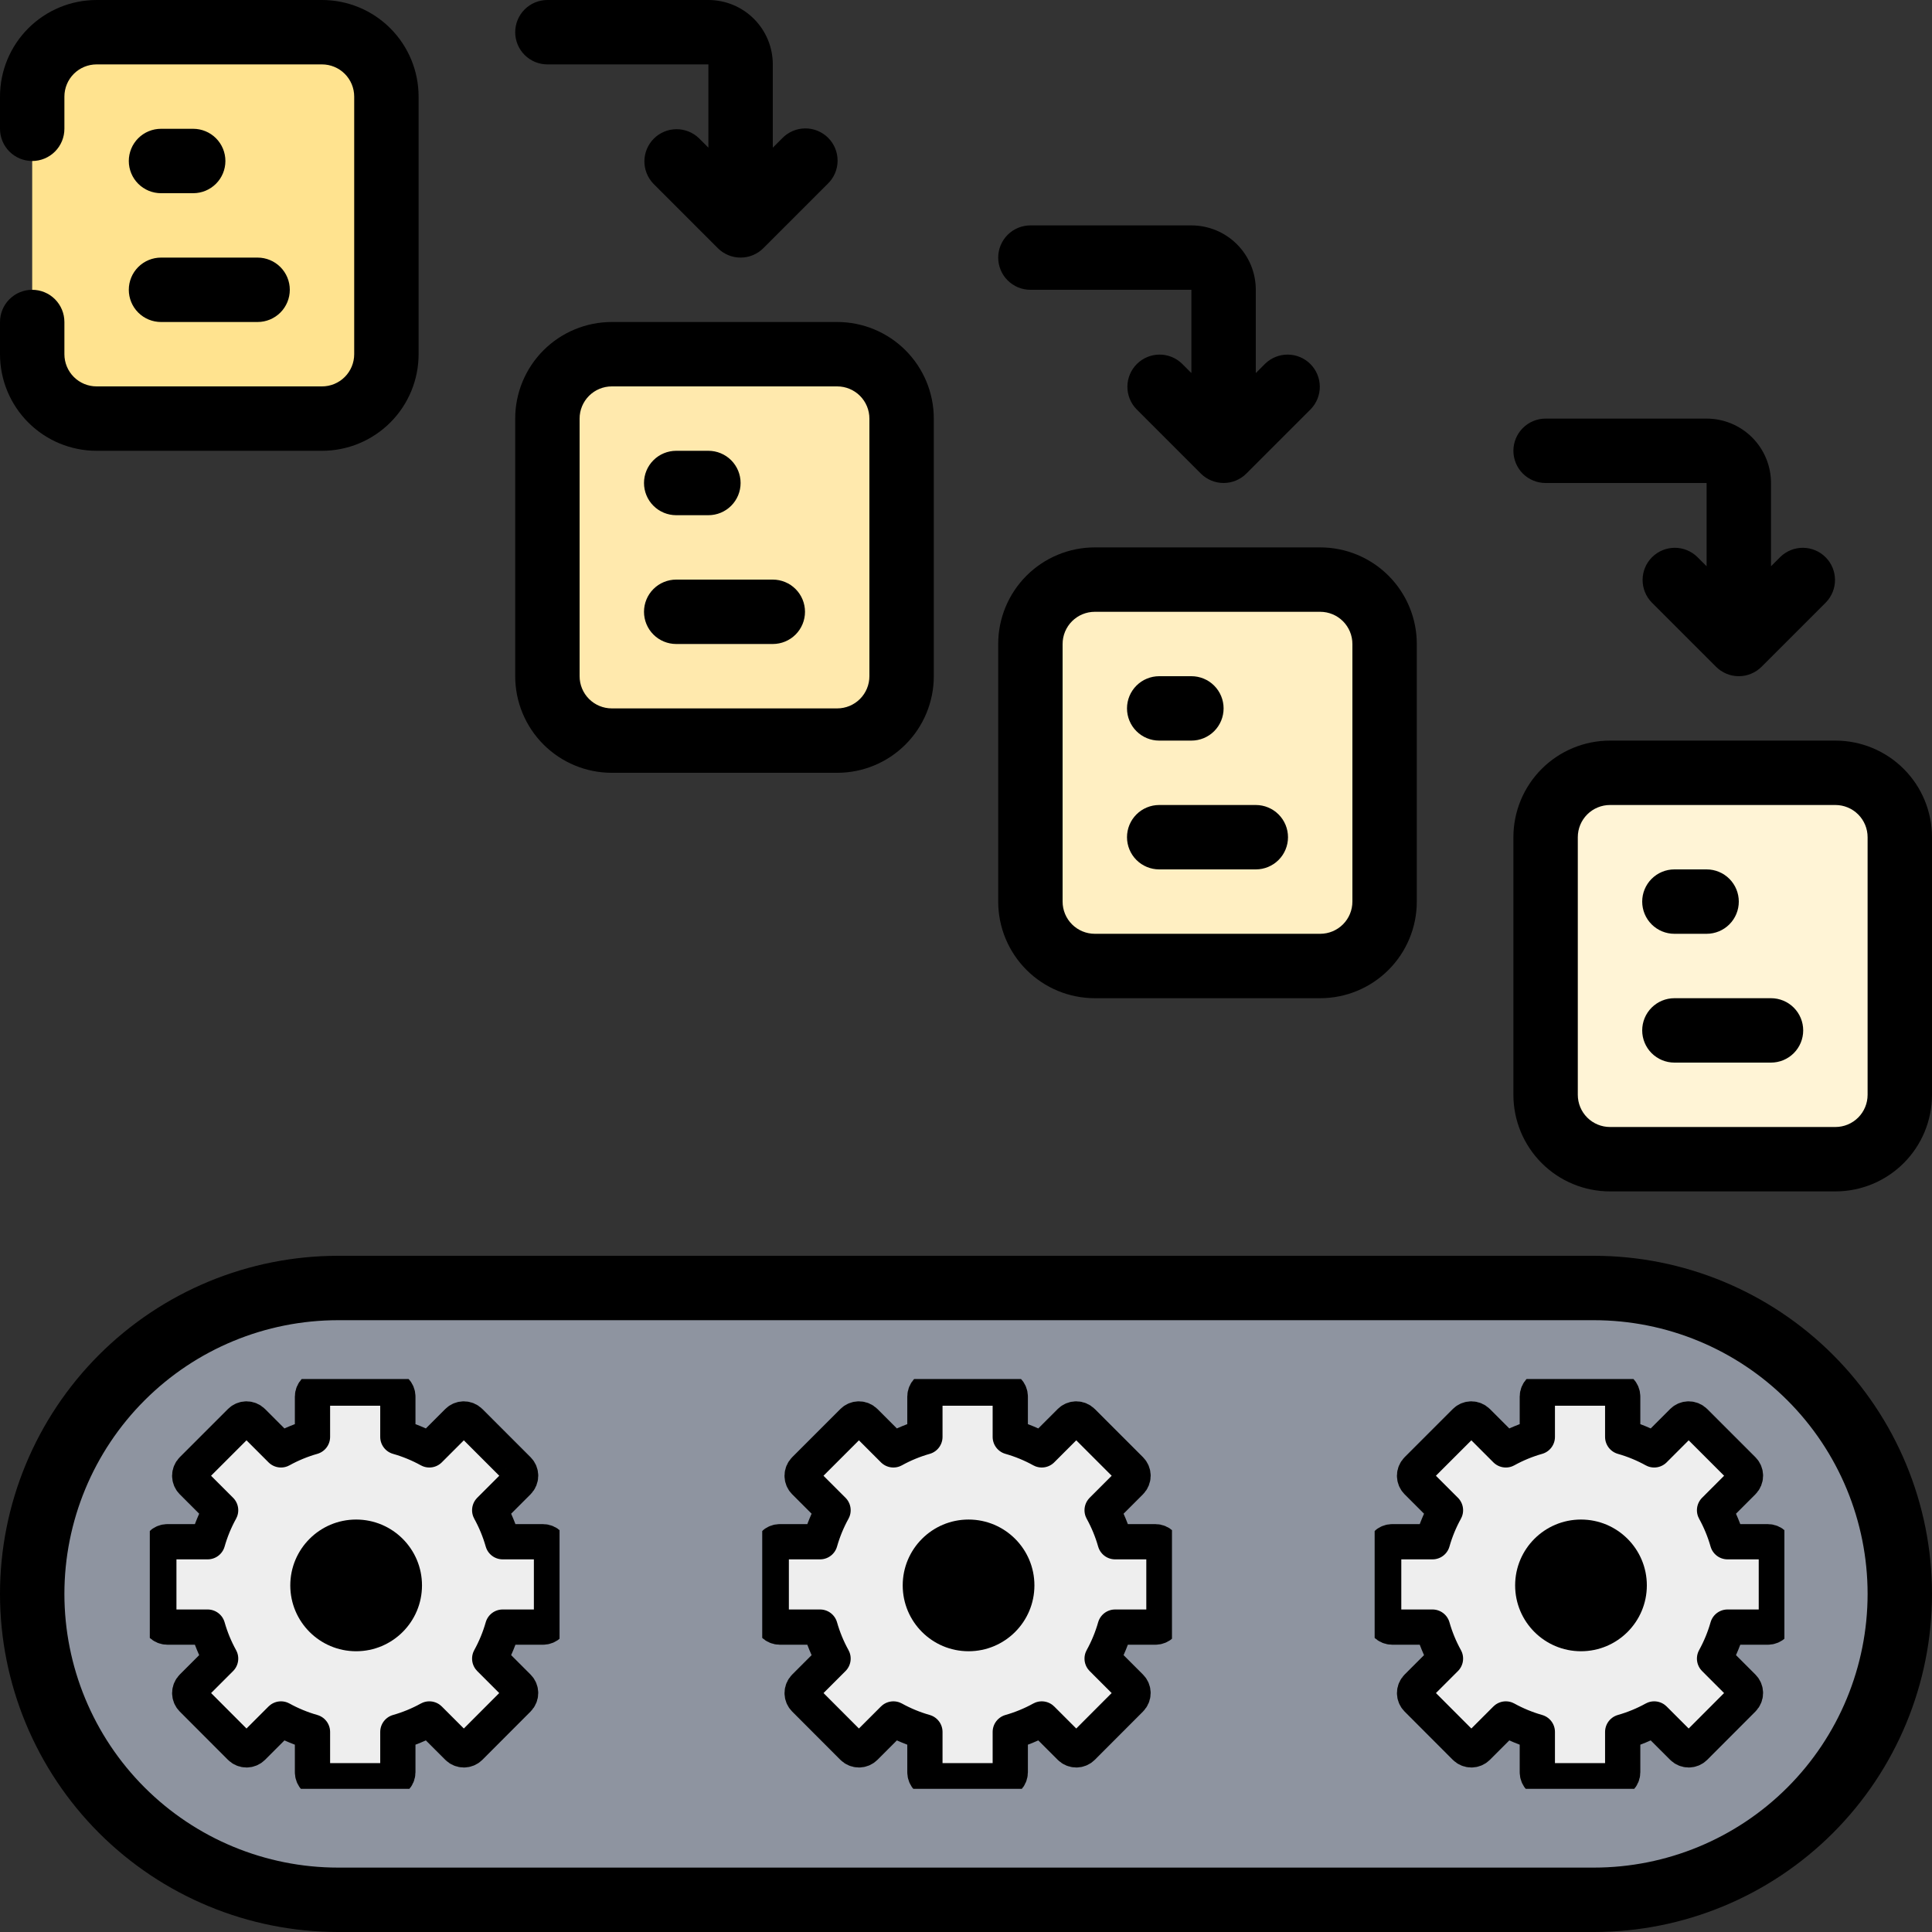 <svg width="877" height="877" viewBox="0 0 877 877" fill="none" xmlns="http://www.w3.org/2000/svg">
<rect x="0" y="0" width="877" height="877" fill="#333333" stroke="none"/>
<g clip-path="url(#clip0_124_89)">
<path d="M723.525 584.667H153.475C76.785 584.667 14.616 646.836 14.616 723.525C14.616 800.214 76.785 862.383 153.475 862.383H723.525C800.214 862.383 862.383 800.214 862.383 723.525C862.383 646.836 800.214 584.667 723.525 584.667Z" fill="#8E94A0"/>
<path d="M146.166 14.617H43.849C27.704 14.617 14.616 27.705 14.616 43.85V160.783C14.616 176.928 27.704 190.017 43.849 190.017H146.166C162.311 190.017 175.4 176.928 175.4 160.783V43.85C175.4 27.705 162.311 14.617 146.166 14.617Z" fill="#FFE38F"/>
<path d="M380.033 160.783H277.717C261.572 160.783 248.483 173.872 248.483 190.017V306.95C248.483 323.095 261.572 336.183 277.717 336.183H380.033C396.179 336.183 409.267 323.095 409.267 306.95V190.017C409.267 173.872 396.179 160.783 380.033 160.783Z" fill="#FFE9AD"/>
<path d="M599.283 263.1H496.967C480.822 263.1 467.733 276.188 467.733 292.333V409.267C467.733 425.412 480.822 438.5 496.967 438.5H599.283C615.429 438.5 628.517 425.412 628.517 409.267V292.333C628.517 276.188 615.429 263.1 599.283 263.1Z" fill="#FFEFC2"/>
<path d="M833.15 350.8H730.833C714.688 350.8 701.6 363.888 701.6 380.033V496.967C701.6 513.112 714.688 526.2 730.833 526.2H833.15C849.295 526.2 862.383 513.112 862.383 496.967V380.033C862.383 363.888 849.295 350.8 833.15 350.8Z" fill="#FFF4D6"/>
<path d="M723.525 570.05H153.475C112.771 570.05 73.734 586.22 44.952 615.002C16.17 643.784 3.23424e-06 682.821 3.23424e-06 723.525C3.23424e-06 764.229 16.17 803.266 44.952 832.048C73.734 860.83 112.771 877 153.475 877H723.525C764.229 877 803.266 860.83 832.048 832.048C860.83 803.266 877 764.229 877 723.525C877 682.821 860.83 643.784 832.048 615.002C803.266 586.22 764.229 570.05 723.525 570.05ZM723.525 847.767H153.475C120.524 847.767 88.923 834.677 65.623 811.377C42.323 788.077 29.233 756.476 29.233 723.525C29.233 690.574 42.323 658.973 65.623 635.673C88.923 612.373 120.524 599.283 153.475 599.283H723.525C756.476 599.283 788.077 612.373 811.377 635.673C834.677 658.973 847.767 690.574 847.767 723.525C847.767 756.476 834.677 788.077 811.377 811.377C788.077 834.677 756.476 847.767 723.525 847.767ZM43.85 204.633H146.167C157.796 204.633 168.95 200.013 177.173 191.79C185.397 183.567 190.017 172.413 190.017 160.783V43.85C190.017 32.22 185.397 21.067 177.173 12.843C168.95 4.62 157.796 0 146.167 0L43.85 0C32.22 0 21.067 4.62 12.843 12.843C4.62 21.067 0 32.22 0 43.85L0 58.467C0 62.343 1.54 66.061 4.281 68.802C7.022 71.543 10.74 73.083 14.617 73.083C18.493 73.083 22.211 71.543 24.952 68.802C27.693 66.061 29.233 62.343 29.233 58.467V43.85C29.233 39.973 30.773 36.256 33.514 33.514C36.256 30.773 39.973 29.233 43.85 29.233H146.167C150.043 29.233 153.761 30.773 156.502 33.514C159.243 36.256 160.783 39.973 160.783 43.85V160.783C160.783 164.66 159.243 168.378 156.502 171.119C153.761 173.86 150.043 175.4 146.167 175.4H43.85C39.973 175.4 36.256 173.86 33.514 171.119C30.773 168.378 29.233 164.66 29.233 160.783V146.167C29.233 142.29 27.693 138.572 24.952 135.831C22.211 133.09 18.493 131.55 14.617 131.55C10.74 131.55 7.022 133.09 4.281 135.831C1.54 138.572 0 142.29 0 146.167L0 160.783C0 172.413 4.62 183.567 12.843 191.79C21.067 200.013 32.22 204.633 43.85 204.633ZM233.867 306.95C233.867 318.58 238.487 329.733 246.71 337.957C254.934 346.18 266.087 350.8 277.717 350.8H380.033C391.663 350.8 402.817 346.18 411.04 337.957C419.263 329.733 423.883 318.58 423.883 306.95V190.017C423.883 178.387 419.263 167.234 411.04 159.01C402.817 150.787 391.663 146.167 380.033 146.167H277.717C266.087 146.167 254.934 150.787 246.71 159.01C238.487 167.234 233.867 178.387 233.867 190.017V306.95ZM263.1 190.017C263.1 186.14 264.64 182.422 267.381 179.681C270.122 176.94 273.84 175.4 277.717 175.4H380.033C383.91 175.4 387.628 176.94 390.369 179.681C393.11 182.422 394.65 186.14 394.65 190.017V306.95C394.65 310.827 393.11 314.544 390.369 317.286C387.628 320.027 383.91 321.567 380.033 321.567H277.717C273.84 321.567 270.122 320.027 267.381 317.286C264.64 314.544 263.1 310.827 263.1 306.95V190.017ZM453.117 409.267C453.117 420.896 457.737 432.05 465.96 440.273C474.184 448.497 485.337 453.117 496.967 453.117H599.283C610.913 453.117 622.066 448.497 630.29 440.273C638.513 432.05 643.133 420.896 643.133 409.267V292.333C643.133 280.704 638.513 269.55 630.29 261.327C622.066 253.103 610.913 248.483 599.283 248.483H496.967C485.337 248.483 474.184 253.103 465.96 261.327C457.737 269.55 453.117 280.704 453.117 292.333V409.267ZM482.35 292.333C482.35 288.457 483.89 284.739 486.631 281.998C489.372 279.257 493.09 277.717 496.967 277.717H599.283C603.16 277.717 606.878 279.257 609.619 281.998C612.36 284.739 613.9 288.457 613.9 292.333V409.267C613.9 413.143 612.36 416.861 609.619 419.602C606.878 422.343 603.16 423.883 599.283 423.883H496.967C493.09 423.883 489.372 422.343 486.631 419.602C483.89 416.861 482.35 413.143 482.35 409.267V292.333ZM833.15 336.183H730.833C719.204 336.183 708.05 340.803 699.827 349.027C691.603 357.25 686.983 368.404 686.983 380.033V496.967C686.983 508.596 691.603 519.75 699.827 527.973C708.05 536.197 719.204 540.817 730.833 540.817H833.15C844.78 540.817 855.933 536.197 864.157 527.973C872.38 519.75 877 508.596 877 496.967V380.033C877 368.404 872.38 357.25 864.157 349.027C855.933 340.803 844.78 336.183 833.15 336.183ZM847.767 496.967C847.767 500.843 846.227 504.561 843.486 507.302C840.744 510.043 837.027 511.583 833.15 511.583H730.833C726.957 511.583 723.239 510.043 720.498 507.302C717.757 504.561 716.217 500.843 716.217 496.967V380.033C716.217 376.157 717.757 372.439 720.498 369.698C723.239 366.957 726.957 365.417 730.833 365.417H833.15C837.027 365.417 840.744 366.957 843.486 369.698C846.227 372.439 847.767 376.157 847.767 380.033V496.967Z" fill="black"/>
<path d="M73.084 87.7H87.7C91.577 87.7 95.294 86.16 98.036 83.419C100.777 80.678 102.317 76.96 102.317 73.083C102.317 69.207 100.777 65.489 98.036 62.748C95.294 60.007 91.577 58.467 87.7 58.467H73.084C69.207 58.467 65.489 60.007 62.748 62.748C60.007 65.489 58.467 69.207 58.467 73.083C58.467 76.96 60.007 80.678 62.748 83.419C65.489 86.16 69.207 87.7 73.084 87.7ZM73.084 146.167H116.933C120.81 146.167 124.528 144.627 127.269 141.886C130.01 139.144 131.55 135.427 131.55 131.55C131.55 127.673 130.01 123.956 127.269 121.214C124.528 118.473 120.81 116.933 116.933 116.933H73.084C69.207 116.933 65.489 118.473 62.748 121.214C60.007 123.956 58.467 127.673 58.467 131.55C58.467 135.427 60.007 139.144 62.748 141.886C65.489 144.627 69.207 146.167 73.084 146.167ZM306.95 233.867H321.567C325.443 233.867 329.161 232.327 331.902 229.586C334.644 226.844 336.183 223.127 336.183 219.25C336.183 215.373 334.644 211.656 331.902 208.914C329.161 206.173 325.443 204.633 321.567 204.633H306.95C303.074 204.633 299.356 206.173 296.615 208.914C293.873 211.656 292.333 215.373 292.333 219.25C292.333 223.127 293.873 226.844 296.615 229.586C299.356 232.327 303.074 233.867 306.95 233.867ZM306.95 292.333H350.8C354.677 292.333 358.395 290.793 361.136 288.052C363.877 285.311 365.417 281.593 365.417 277.717C365.417 273.84 363.877 270.122 361.136 267.381C358.395 264.64 354.677 263.1 350.8 263.1H306.95C303.074 263.1 299.356 264.64 296.615 267.381C293.873 270.122 292.333 273.84 292.333 277.717C292.333 281.593 293.873 285.311 296.615 288.052C299.356 290.793 303.074 292.333 306.95 292.333ZM526.2 336.183H540.817C544.693 336.183 548.411 334.643 551.152 331.902C553.894 329.161 555.433 325.443 555.433 321.567C555.433 317.69 553.894 313.972 551.152 311.231C548.411 308.49 544.693 306.95 540.817 306.95H526.2C522.324 306.95 518.606 308.49 515.865 311.231C513.123 313.972 511.583 317.69 511.583 321.567C511.583 325.443 513.123 329.161 515.865 331.902C518.606 334.643 522.324 336.183 526.2 336.183ZM526.2 394.65H570.05C573.927 394.65 577.645 393.11 580.386 390.369C583.127 387.628 584.667 383.91 584.667 380.033C584.667 376.157 583.127 372.439 580.386 369.698C577.645 366.957 573.927 365.417 570.05 365.417H526.2C522.324 365.417 518.606 366.957 515.865 369.698C513.123 372.439 511.583 376.157 511.583 380.033C511.583 383.91 513.123 387.628 515.865 390.369C518.606 393.11 522.324 394.65 526.2 394.65ZM760.067 423.883H774.683C778.56 423.883 782.278 422.343 785.019 419.602C787.76 416.861 789.3 413.143 789.3 409.267C789.3 405.39 787.76 401.672 785.019 398.931C782.278 396.19 778.56 394.65 774.683 394.65H760.067C756.19 394.65 752.472 396.19 749.731 398.931C746.99 401.672 745.45 405.39 745.45 409.267C745.45 413.143 746.99 416.861 749.731 419.602C752.472 422.343 756.19 423.883 760.067 423.883ZM803.917 453.117H760.067C756.19 453.117 752.472 454.657 749.731 457.398C746.99 460.139 745.45 463.857 745.45 467.733C745.45 471.61 746.99 475.328 749.731 478.069C752.472 480.81 756.19 482.35 760.067 482.35H803.917C807.793 482.35 811.511 480.81 814.252 478.069C816.994 475.328 818.533 471.61 818.533 467.733C818.533 463.857 816.994 460.139 814.252 457.398C811.511 454.657 807.793 453.117 803.917 453.117ZM770.401 252.766C767.644 250.103 763.952 248.63 760.119 248.663C756.287 248.697 752.621 250.234 749.911 252.944C747.201 255.654 745.664 259.32 745.63 263.153C745.597 266.985 747.07 270.677 749.733 273.434L778.966 302.667C781.707 305.408 785.424 306.947 789.3 306.947C793.176 306.947 796.893 305.408 799.634 302.667L828.867 273.434C831.53 270.677 833.003 266.985 832.97 263.153C832.937 259.32 831.4 255.654 828.689 252.944C825.979 250.234 822.313 248.697 818.481 248.663C814.648 248.63 810.956 250.103 808.199 252.766L803.917 257.049V219.25C803.917 211.497 800.837 204.061 795.355 198.579C789.872 193.097 782.437 190.017 774.683 190.017H701.6C697.724 190.017 694.006 191.557 691.265 194.298C688.523 197.039 686.983 200.757 686.983 204.633C686.983 208.51 688.523 212.228 691.265 214.969C694.006 217.71 697.724 219.25 701.6 219.25H774.683V257.049L770.401 252.766ZM540.817 102.317H467.733C463.857 102.317 460.139 103.857 457.398 106.598C454.657 109.339 453.117 113.057 453.117 116.933C453.117 120.81 454.657 124.528 457.398 127.269C460.139 130.01 463.857 131.55 467.733 131.55H540.817V169.349L536.534 165.066C533.777 162.403 530.085 160.93 526.253 160.964C522.42 160.997 518.754 162.534 516.044 165.244C513.334 167.954 511.797 171.62 511.764 175.453C511.73 179.285 513.204 182.977 515.866 185.734L545.099 214.967C547.841 217.708 551.558 219.247 555.433 219.247C559.309 219.247 563.026 217.708 565.767 214.967L595.001 185.734C597.663 182.977 599.137 179.285 599.103 175.453C599.07 171.62 597.533 167.954 594.823 165.244C592.113 162.534 588.447 160.997 584.614 160.964C580.782 160.93 577.09 162.403 574.333 165.066L570.05 169.349V131.55C570.05 123.797 566.97 116.361 561.488 110.879C556.006 105.397 548.57 102.317 540.817 102.317ZM321.567 0H248.483C244.607 0 240.889 1.54 238.148 4.281C235.407 7.022 233.867 10.74 233.867 14.617C233.867 18.493 235.407 22.211 238.148 24.952C240.889 27.693 244.607 29.233 248.483 29.233H321.567V67.032L317.284 62.749C314.527 60.087 310.835 58.614 307.003 58.647C303.17 58.68 299.504 60.217 296.794 62.927C294.084 65.638 292.547 69.303 292.514 73.136C292.48 76.968 293.954 80.661 296.616 83.417L325.849 112.651C328.59 115.391 332.308 116.93 336.183 116.93C340.059 116.93 343.776 115.391 346.517 112.651L375.751 83.417C377.147 82.069 378.26 80.456 379.026 78.673C379.792 76.889 380.196 74.972 380.213 73.031C380.229 71.09 379.86 69.165 379.125 67.369C378.39 65.573 377.304 63.941 375.932 62.568C374.56 61.196 372.928 60.11 371.131 59.376C369.335 58.641 367.41 58.271 365.469 58.288C363.529 58.304 361.611 58.708 359.827 59.474C358.044 60.24 356.431 61.353 355.083 62.749L350.8 67.032V29.233C350.8 21.48 347.72 14.045 342.238 8.562C336.756 3.08 329.32 0 321.567 0Z" fill="black"/>
<g clip-path="url(#clip1_124_89)">
<path d="M250.235 703.611V734.611C250.235 735.638 249.827 736.624 249.1 737.351C248.374 738.077 247.388 738.486 246.36 738.486H228.07C226.656 743.46 224.68 748.257 222.18 752.784L235.084 765.688C235.806 766.414 236.211 767.396 236.211 768.42C236.211 769.444 235.806 770.426 235.084 771.152L213.19 793.084C212.459 793.81 211.47 794.218 210.439 794.218C209.408 794.218 208.419 793.81 207.688 793.084L194.784 780.181C190.257 782.68 185.46 784.656 180.485 786.071V804.361C180.485 805.388 180.077 806.374 179.35 807.101C178.624 807.827 177.638 808.236 176.61 808.236H145.61C144.583 808.236 143.597 807.827 142.87 807.101C142.144 806.374 141.735 805.388 141.735 804.361V786.071C136.761 784.656 131.964 782.68 127.437 780.181L114.533 793.084C113.801 793.81 112.812 794.218 111.782 794.218C110.751 794.218 109.762 793.81 109.03 793.084L87.137 771.152C86.415 770.426 86.01 769.444 86.01 768.42C86.01 767.396 86.415 766.414 87.137 765.688L100.04 752.784C97.541 748.257 95.564 743.46 94.15 738.486H75.86C74.833 738.486 73.847 738.077 73.12 737.351C72.394 736.624 71.985 735.638 71.985 734.611V703.611C71.985 702.583 72.394 701.597 73.12 700.871C73.847 700.144 74.833 699.736 75.86 699.736H94.15C95.564 694.761 97.541 689.964 100.04 685.437L87.137 672.533C86.411 671.801 86.003 670.813 86.003 669.782C86.003 668.751 86.411 667.762 87.137 667.031L109.03 645.137C109.762 644.411 110.751 644.003 111.782 644.003C112.812 644.003 113.801 644.411 114.533 645.137L127.437 658.041C131.964 655.541 136.761 653.565 141.735 652.151V633.861C141.735 632.833 142.144 631.847 142.87 631.121C143.597 630.394 144.583 629.986 145.61 629.986H176.61C177.638 629.986 178.624 630.394 179.35 631.121C180.077 631.847 180.485 632.833 180.485 633.861V652.151C185.46 653.565 190.257 655.541 194.784 658.041L207.688 645.137C208.419 644.411 209.408 644.003 210.439 644.003C211.47 644.003 212.459 644.411 213.19 645.137L235.084 667.031C235.81 667.762 236.217 668.751 236.217 669.782C236.217 670.813 235.81 671.801 235.084 672.533L222.18 685.437C224.68 689.964 226.656 694.761 228.07 699.736H246.36C247.388 699.736 248.374 700.144 249.1 700.871C249.827 701.597 250.235 702.583 250.235 703.611Z" fill="#EEEEEE"/>
<path d="M246.471 699.846H228.181C226.767 694.872 224.79 690.075 222.291 685.547L235.194 672.644C235.92 671.912 236.328 670.923 236.328 669.892C236.328 668.862 235.92 667.873 235.194 667.141L213.301 645.247C212.569 644.521 211.58 644.114 210.549 644.114C209.519 644.114 208.53 644.521 207.798 645.247L194.894 658.151C190.367 655.651 185.57 653.675 180.596 652.261V633.971C180.596 632.943 180.187 631.958 179.461 631.231C178.734 630.504 177.748 630.096 176.721 630.096H145.721C144.693 630.096 143.707 630.504 142.981 631.231C142.254 631.958 141.846 632.943 141.846 633.971V652.261C136.871 653.675 132.074 655.651 127.547 658.151L114.643 645.247C113.912 644.521 112.923 644.114 111.892 644.114C110.861 644.114 109.872 644.521 109.141 645.247L87.247 667.141C86.521 667.873 86.114 668.862 86.114 669.892C86.114 670.923 86.521 671.912 87.247 672.644L100.151 685.547C97.651 690.075 95.675 694.872 94.261 699.846H75.971C74.943 699.846 73.957 700.254 73.231 700.981C72.504 701.708 72.096 702.693 72.096 703.721V734.721C72.096 735.749 72.504 736.735 73.231 737.461C73.957 738.188 74.943 738.596 75.971 738.596H94.261C95.675 743.571 97.651 748.368 100.151 752.895L87.247 765.799C86.525 766.525 86.12 767.507 86.12 768.531C86.12 769.554 86.525 770.536 87.247 771.262L109.141 793.195C109.872 793.921 110.861 794.328 111.892 794.328C112.923 794.328 113.912 793.921 114.643 793.195L127.547 780.291C132.074 782.791 136.871 784.767 141.846 786.181V804.471C141.846 805.499 142.254 806.485 142.981 807.211C143.707 807.938 144.693 808.346 145.721 808.346H176.721C177.748 808.346 178.734 807.938 179.461 807.211C180.187 806.485 180.596 805.499 180.596 804.471V786.181C185.57 784.767 190.367 782.791 194.894 780.291L207.798 793.195C208.53 793.921 209.519 794.328 210.549 794.328C211.58 794.328 212.569 793.921 213.301 793.195L235.194 771.262C235.916 770.536 236.321 769.554 236.321 768.531C236.321 767.507 235.916 766.525 235.194 765.799L222.291 752.895C224.79 748.368 226.767 743.571 228.181 738.596H246.471C247.498 738.596 248.484 738.188 249.211 737.461C249.937 736.735 250.346 735.749 250.346 734.721V703.721C250.346 702.693 249.937 701.708 249.211 700.981C248.484 700.254 247.498 699.846 246.471 699.846Z" stroke="black" stroke-width="16" stroke-linejoin="round"/>
<circle cx="161.664" cy="719.664" r="29.893" fill="black"/>
</g>
<g clip-path="url(#clip2_124_89)">
<path d="M528.235 703.611V734.611C528.235 735.638 527.827 736.624 527.1 737.351C526.374 738.077 525.388 738.486 524.36 738.486H506.07C504.656 743.46 502.68 748.257 500.18 752.784L513.084 765.688C513.806 766.414 514.211 767.396 514.211 768.42C514.211 769.444 513.806 770.426 513.084 771.152L491.19 793.084C490.459 793.81 489.47 794.218 488.439 794.218C487.408 794.218 486.419 793.81 485.688 793.084L472.784 780.181C468.257 782.68 463.46 784.656 458.485 786.071V804.361C458.485 805.388 458.077 806.374 457.35 807.101C456.624 807.827 455.638 808.236 454.61 808.236H423.61C422.583 808.236 421.597 807.827 420.87 807.101C420.144 806.374 419.735 805.388 419.735 804.361V786.071C414.761 784.656 409.964 782.68 405.437 780.181L392.533 793.084C391.801 793.81 390.812 794.218 389.782 794.218C388.751 794.218 387.762 793.81 387.03 793.084L365.137 771.152C364.415 770.426 364.01 769.444 364.01 768.42C364.01 767.396 364.415 766.414 365.137 765.688L378.04 752.784C375.541 748.257 373.565 743.46 372.15 738.486H353.86C352.833 738.486 351.847 738.077 351.12 737.351C350.394 736.624 349.985 735.638 349.985 734.611V703.611C349.985 702.583 350.394 701.597 351.12 700.871C351.847 700.144 352.833 699.736 353.86 699.736H372.15C373.565 694.761 375.541 689.964 378.04 685.437L365.137 672.533C364.411 671.801 364.003 670.813 364.003 669.782C364.003 668.751 364.411 667.762 365.137 667.031L387.03 645.137C387.762 644.411 388.751 644.003 389.782 644.003C390.812 644.003 391.801 644.411 392.533 645.137L405.437 658.041C409.964 655.541 414.761 653.565 419.735 652.151V633.861C419.735 632.833 420.144 631.847 420.87 631.121C421.597 630.394 422.583 629.986 423.61 629.986H454.61C455.638 629.986 456.624 630.394 457.35 631.121C458.077 631.847 458.485 632.833 458.485 633.861V652.151C463.46 653.565 468.257 655.541 472.784 658.041L485.688 645.137C486.419 644.411 487.408 644.003 488.439 644.003C489.47 644.003 490.459 644.411 491.19 645.137L513.084 667.031C513.81 667.762 514.217 668.751 514.217 669.782C514.217 670.813 513.81 671.801 513.084 672.533L500.18 685.437C502.68 689.964 504.656 694.761 506.07 699.736H524.36C525.388 699.736 526.374 700.144 527.1 700.871C527.827 701.597 528.235 702.583 528.235 703.611Z" fill="#EEEEEE"/>
<path d="M524.471 699.846H506.181C504.767 694.872 502.79 690.075 500.291 685.547L513.194 672.644C513.92 671.912 514.328 670.923 514.328 669.892C514.328 668.862 513.92 667.873 513.194 667.141L491.301 645.247C490.569 644.521 489.58 644.114 488.549 644.114C487.519 644.114 486.53 644.521 485.798 645.247L472.894 658.151C468.367 655.651 463.57 653.675 458.596 652.261V633.971C458.596 632.943 458.187 631.958 457.461 631.231C456.734 630.504 455.748 630.096 454.721 630.096H423.721C422.693 630.096 421.707 630.504 420.981 631.231C420.254 631.958 419.846 632.943 419.846 633.971V652.261C414.871 653.675 410.074 655.651 405.547 658.151L392.643 645.247C391.912 644.521 390.923 644.114 389.892 644.114C388.861 644.114 387.872 644.521 387.141 645.247L365.247 667.141C364.521 667.873 364.114 668.862 364.114 669.892C364.114 670.923 364.521 671.912 365.247 672.644L378.151 685.547C375.651 690.075 373.675 694.872 372.261 699.846H353.971C352.943 699.846 351.957 700.254 351.231 700.981C350.504 701.708 350.096 702.693 350.096 703.721V734.721C350.096 735.749 350.504 736.735 351.231 737.461C351.957 738.188 352.943 738.596 353.971 738.596H372.261C373.675 743.571 375.651 748.368 378.151 752.895L365.247 765.799C364.525 766.525 364.12 767.507 364.12 768.531C364.12 769.554 364.525 770.536 365.247 771.262L387.141 793.195C387.872 793.921 388.861 794.328 389.892 794.328C390.923 794.328 391.912 793.921 392.643 793.195L405.547 780.291C410.074 782.791 414.871 784.767 419.846 786.181V804.471C419.846 805.499 420.254 806.485 420.981 807.211C421.707 807.938 422.693 808.346 423.721 808.346H454.721C455.748 808.346 456.734 807.938 457.461 807.211C458.187 806.485 458.596 805.499 458.596 804.471V786.181C463.57 784.767 468.367 782.791 472.894 780.291L485.798 793.195C486.53 793.921 487.519 794.328 488.549 794.328C489.58 794.328 490.569 793.921 491.301 793.195L513.194 771.262C513.916 770.536 514.321 769.554 514.321 768.531C514.321 767.507 513.916 766.525 513.194 765.799L500.291 752.895C502.79 748.368 504.767 743.571 506.181 738.596H524.471C525.498 738.596 526.484 738.188 527.211 737.461C527.937 736.735 528.346 735.749 528.346 734.721V703.721C528.346 702.693 527.937 701.708 527.211 700.981C526.484 700.254 525.498 699.846 524.471 699.846Z" stroke="black" stroke-width="16" stroke-linejoin="round"/>
<circle cx="439.664" cy="719.664" r="29.893" fill="black"/>
</g>
<g clip-path="url(#clip3_124_89)">
<path d="M806.235 703.611V734.611C806.235 735.638 805.827 736.624 805.1 737.351C804.374 738.077 803.388 738.486 802.36 738.486H784.07C782.656 743.46 780.68 748.257 778.18 752.784L791.084 765.688C791.806 766.414 792.211 767.396 792.211 768.42C792.211 769.444 791.806 770.426 791.084 771.152L769.19 793.084C768.459 793.81 767.47 794.218 766.439 794.218C765.408 794.218 764.419 793.81 763.688 793.084L750.784 780.181C746.257 782.68 741.46 784.656 736.485 786.071V804.361C736.485 805.388 736.077 806.374 735.35 807.101C734.624 807.827 733.638 808.236 732.61 808.236H701.61C700.583 808.236 699.597 807.827 698.87 807.101C698.144 806.374 697.735 805.388 697.735 804.361V786.071C692.761 784.656 687.964 782.68 683.437 780.181L670.533 793.084C669.801 793.81 668.812 794.218 667.782 794.218C666.751 794.218 665.762 793.81 665.03 793.084L643.137 771.152C642.415 770.426 642.01 769.444 642.01 768.42C642.01 767.396 642.415 766.414 643.137 765.688L656.04 752.784C653.541 748.257 651.565 743.46 650.15 738.486H631.86C630.833 738.486 629.847 738.077 629.12 737.351C628.394 736.624 627.985 735.638 627.985 734.611V703.611C627.985 702.583 628.394 701.597 629.12 700.871C629.847 700.144 630.833 699.736 631.86 699.736H650.15C651.565 694.761 653.541 689.964 656.04 685.437L643.137 672.533C642.411 671.801 642.003 670.813 642.003 669.782C642.003 668.751 642.411 667.762 643.137 667.031L665.03 645.137C665.762 644.411 666.751 644.003 667.782 644.003C668.812 644.003 669.801 644.411 670.533 645.137L683.437 658.041C687.964 655.541 692.761 653.565 697.735 652.151V633.861C697.735 632.833 698.144 631.847 698.87 631.121C699.597 630.394 700.583 629.986 701.61 629.986H732.61C733.638 629.986 734.624 630.394 735.35 631.121C736.077 631.847 736.485 632.833 736.485 633.861V652.151C741.46 653.565 746.257 655.541 750.784 658.041L763.688 645.137C764.419 644.411 765.408 644.003 766.439 644.003C767.47 644.003 768.459 644.411 769.19 645.137L791.084 667.031C791.81 667.762 792.217 668.751 792.217 669.782C792.217 670.813 791.81 671.801 791.084 672.533L778.18 685.437C780.68 689.964 782.656 694.761 784.07 699.736H802.36C803.388 699.736 804.374 700.144 805.1 700.871C805.827 701.597 806.235 702.583 806.235 703.611Z" fill="#EEEEEE"/>
<path d="M802.471 699.846H784.181C782.767 694.872 780.79 690.075 778.291 685.547L791.194 672.644C791.92 671.912 792.328 670.923 792.328 669.892C792.328 668.862 791.92 667.873 791.194 667.141L769.301 645.247C768.569 644.521 767.58 644.114 766.549 644.114C765.519 644.114 764.53 644.521 763.798 645.247L750.894 658.151C746.367 655.651 741.57 653.675 736.596 652.261V633.971C736.596 632.943 736.187 631.958 735.461 631.231C734.734 630.504 733.748 630.096 732.721 630.096H701.721C700.693 630.096 699.707 630.504 698.981 631.231C698.254 631.958 697.846 632.943 697.846 633.971V652.261C692.871 653.675 688.074 655.651 683.547 658.151L670.643 645.247C669.912 644.521 668.923 644.114 667.892 644.114C666.861 644.114 665.872 644.521 665.141 645.247L643.247 667.141C642.521 667.873 642.114 668.862 642.114 669.892C642.114 670.923 642.521 671.912 643.247 672.644L656.151 685.547C653.651 690.075 651.675 694.872 650.261 699.846H631.971C630.943 699.846 629.957 700.254 629.231 700.981C628.504 701.708 628.096 702.693 628.096 703.721V734.721C628.096 735.749 628.504 736.735 629.231 737.461C629.957 738.188 630.943 738.596 631.971 738.596H650.261C651.675 743.571 653.651 748.368 656.151 752.895L643.247 765.799C642.525 766.525 642.12 767.507 642.12 768.531C642.12 769.554 642.525 770.536 643.247 771.262L665.141 793.195C665.872 793.921 666.861 794.328 667.892 794.328C668.923 794.328 669.912 793.921 670.643 793.195L683.547 780.291C688.074 782.791 692.871 784.767 697.846 786.181V804.471C697.846 805.499 698.254 806.485 698.981 807.211C699.707 807.938 700.693 808.346 701.721 808.346H732.721C733.748 808.346 734.734 807.938 735.461 807.211C736.187 806.485 736.596 805.499 736.596 804.471V786.181C741.57 784.767 746.367 782.791 750.894 780.291L763.798 793.195C764.53 793.921 765.519 794.328 766.549 794.328C767.58 794.328 768.569 793.921 769.301 793.195L791.194 771.262C791.916 770.536 792.321 769.554 792.321 768.531C792.321 767.507 791.916 766.525 791.194 765.799L778.291 752.895C780.79 748.368 782.767 743.571 784.181 738.596H802.471C803.498 738.596 804.484 738.188 805.211 737.461C805.937 736.735 806.346 735.749 806.346 734.721V703.721C806.346 702.693 805.937 701.708 805.211 700.981C804.484 700.254 803.498 699.846 802.471 699.846Z" stroke="black" stroke-width="16" stroke-linejoin="round"/>
<circle cx="717.664" cy="719.664" r="29.893" fill="black"/>
</g>
</g>
<defs>
<clipPath id="clip0_124_89">
<rect width="877" height="877" fill="white"/>
</clipPath>
<clipPath id="clip1_124_89">
<rect width="186" height="186" fill="white" transform="translate(68 626)"/>
</clipPath>
<clipPath id="clip2_124_89">
<rect width="186" height="186" fill="white" transform="translate(346 626)"/>
</clipPath>
<clipPath id="clip3_124_89">
<rect width="186" height="186" fill="white" transform="translate(624 626)"/>
</clipPath>
</defs>
</svg>

